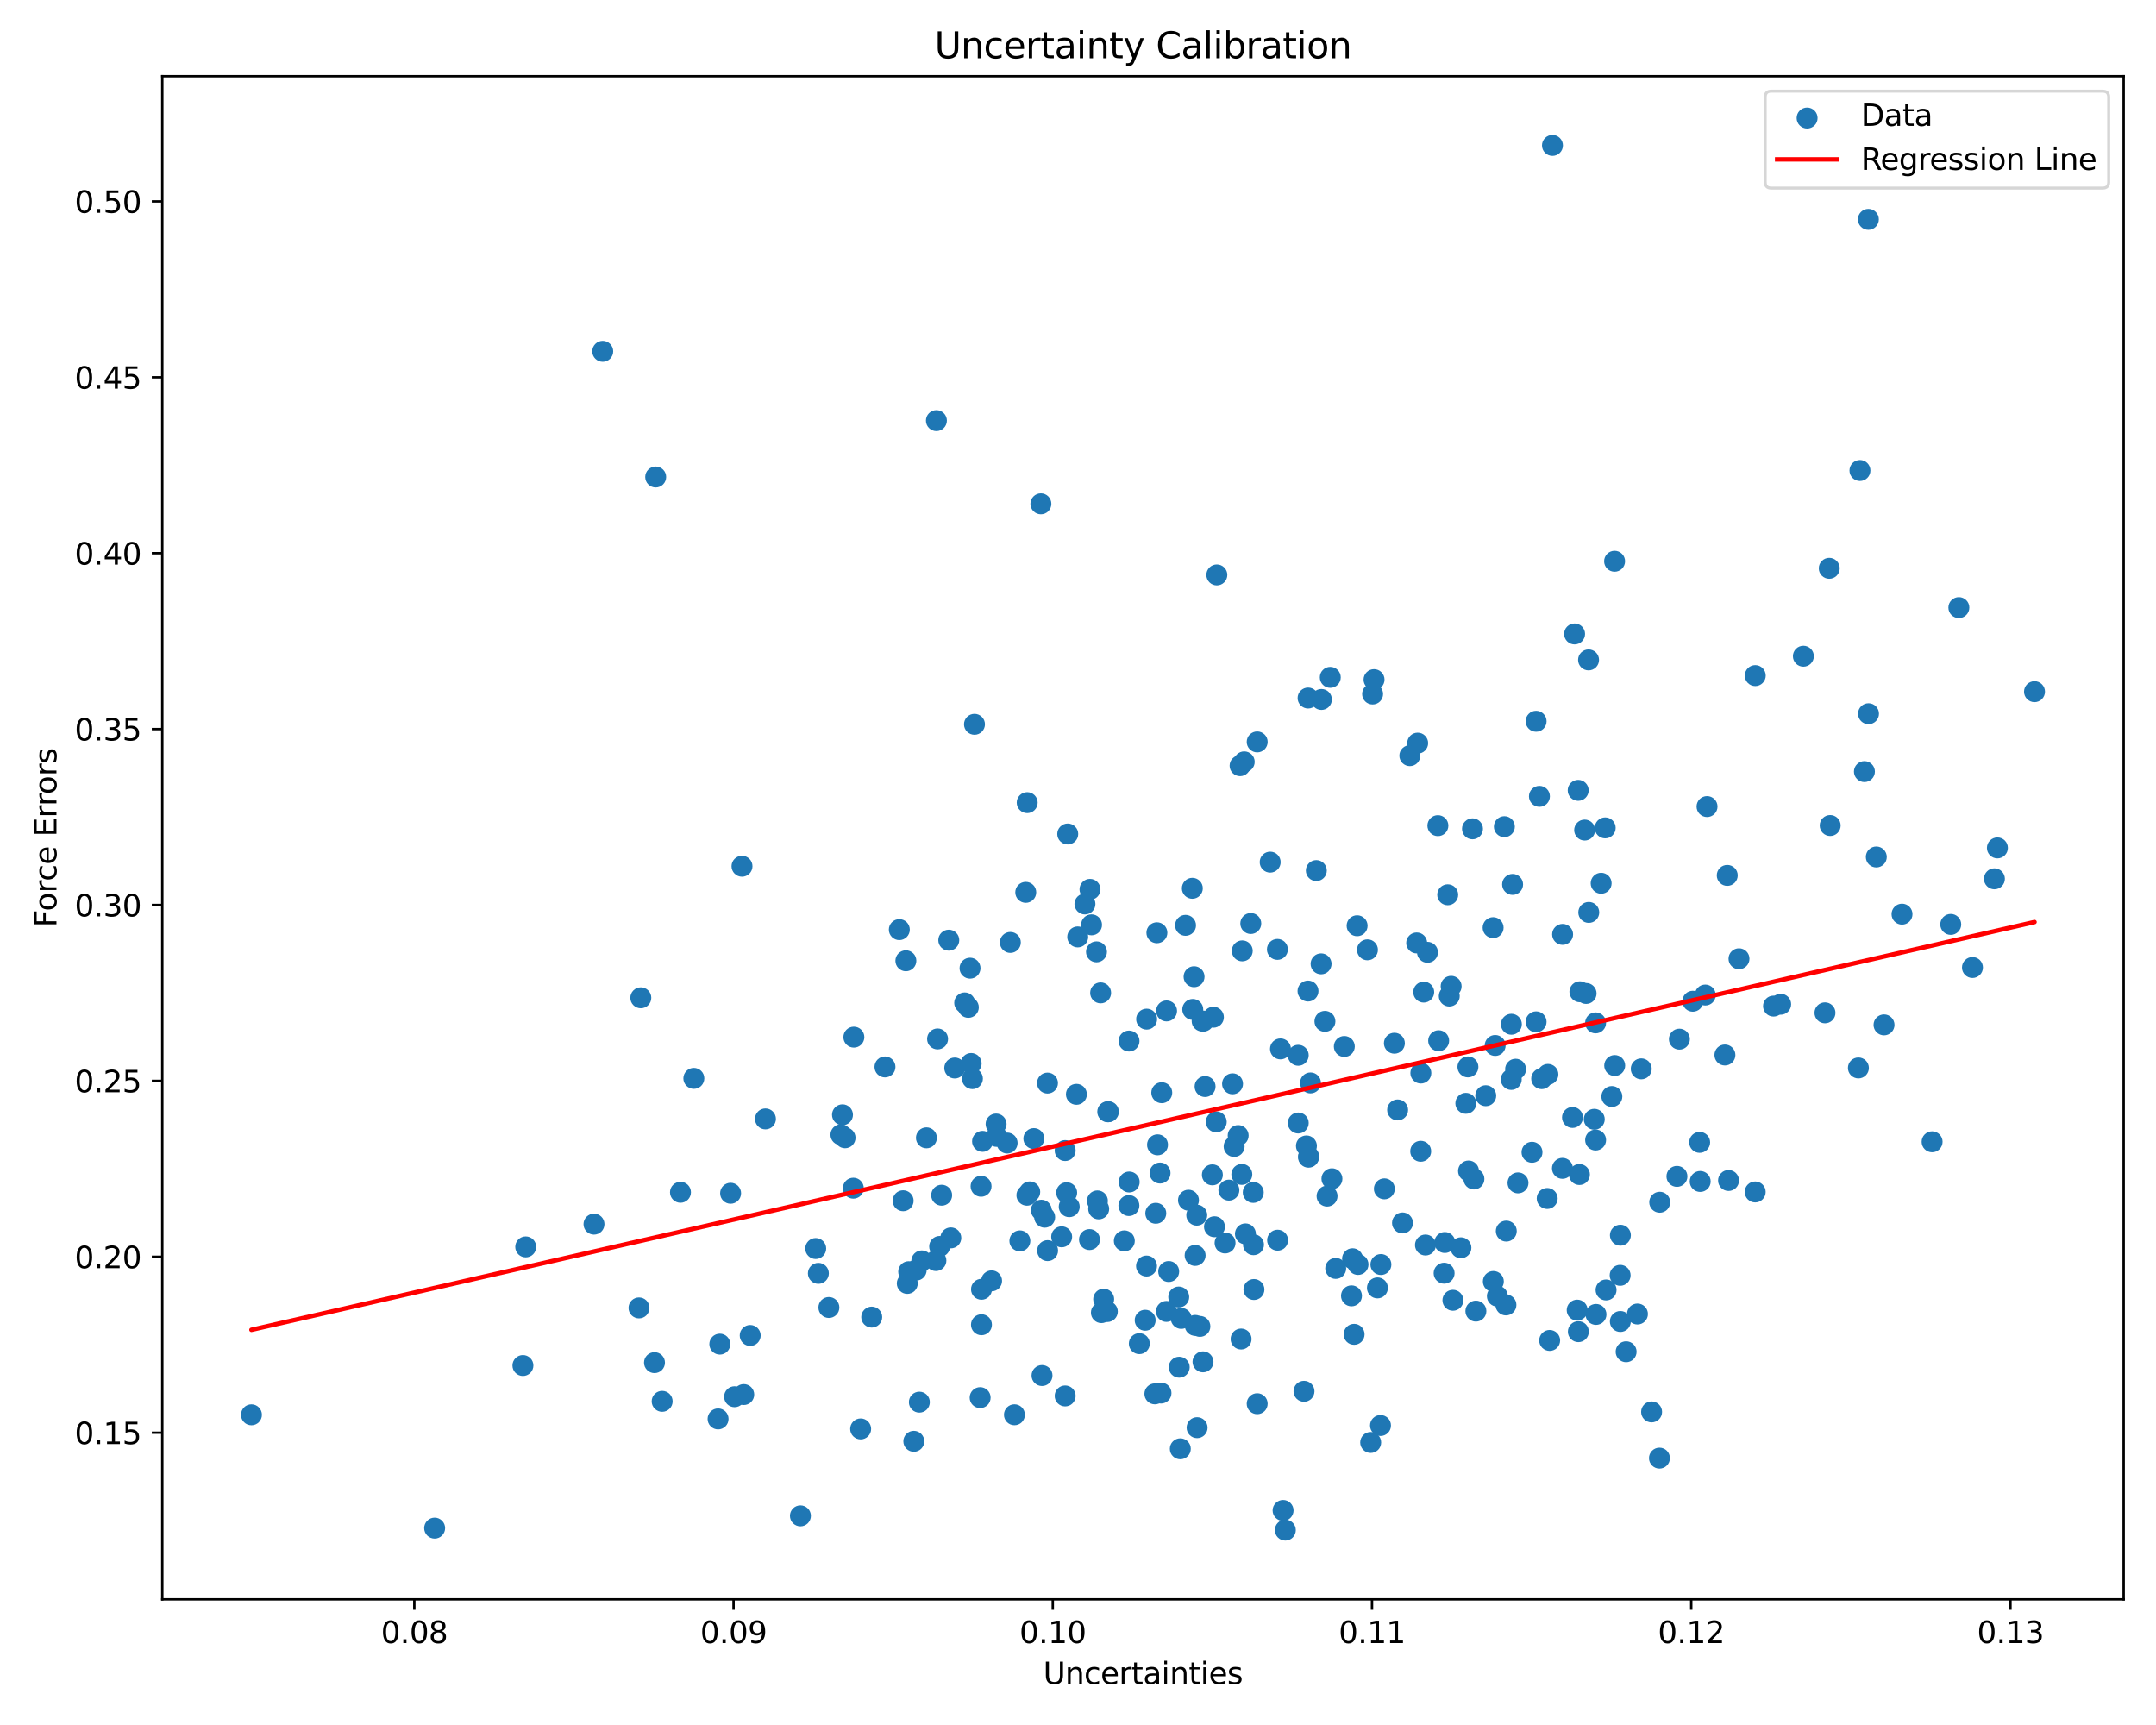 <?xml version="1.0" encoding="utf-8" standalone="no"?>
<!DOCTYPE svg PUBLIC "-//W3C//DTD SVG 1.1//EN"
  "http://www.w3.org/Graphics/SVG/1.1/DTD/svg11.dtd">
<svg xmlns:xlink="http://www.w3.org/1999/xlink" width="720pt" height="576pt" viewBox="0 0 720 576" xmlns="http://www.w3.org/2000/svg" version="1.1">
 <defs>
  <style type="text/css">*{stroke-linejoin: round; stroke-linecap: butt}</style>
 </defs>
 <g id="figure_1">
  <g id="patch_1">
   <path d="M 0 576 
L 720 576 
L 720 0 
L 0 0 
z
" style="fill: #ffffff"/>
  </g>
  <g id="axes_1">
   <g id="patch_2">
    <path d="M 54.2 534.04 
L 709.2 534.04 
L 709.2 25.44 
L 54.2 25.44 
z
" style="fill: #ffffff"/>
   </g>
   <g id="PathCollection_1">
    <defs>
     <path id="m2158697dc5" d="M 0 3 
C 0.796 3 1.559 2.684 2.121 2.121 
C 2.684 1.559 3 0.796 3 0 
C 3 -0.796 2.684 -1.559 2.121 -2.121 
C 1.559 -2.684 0.796 -3 0 -3 
C -0.796 -3 -1.559 -2.684 -2.121 -2.121 
C -2.684 -1.559 -3 -0.796 -3 0 
C -3 0.796 -2.684 1.559 -2.121 2.121 
C -1.559 2.684 -0.796 3 0 3 
z
" style="stroke: #1f77b4"/>
    </defs>
    <g clip-path="url(#p3ab90b98af)">
     <use xlink:href="#m2158697dc5" x="399.113" y="419.202" style="fill: #1f77b4; stroke: #1f77b4"/>
     <use xlink:href="#m2158697dc5" x="327.322" y="466.682" style="fill: #1f77b4; stroke: #1f77b4"/>
     <use xlink:href="#m2158697dc5" x="429.237" y="510.922" style="fill: #1f77b4; stroke: #1f77b4"/>
     <use xlink:href="#m2158697dc5" x="221.13" y="467.921" style="fill: #1f77b4; stroke: #1f77b4"/>
     <use xlink:href="#m2158697dc5" x="243.988" y="398.445" style="fill: #1f77b4; stroke: #1f77b4"/>
     <use xlink:href="#m2158697dc5" x="490.216" y="356.257" style="fill: #1f77b4; stroke: #1f77b4"/>
     <use xlink:href="#m2158697dc5" x="227.245" y="398.12" style="fill: #1f77b4; stroke: #1f77b4"/>
     <use xlink:href="#m2158697dc5" x="267.302" y="506.162" style="fill: #1f77b4; stroke: #1f77b4"/>
     <use xlink:href="#m2158697dc5" x="468.371" y="408.355" style="fill: #1f77b4; stroke: #1f77b4"/>
     <use xlink:href="#m2158697dc5" x="453.511" y="422.223" style="fill: #1f77b4; stroke: #1f77b4"/>
     <use xlink:href="#m2158697dc5" x="546.83" y="438.767" style="fill: #1f77b4; stroke: #1f77b4"/>
     <use xlink:href="#m2158697dc5" x="414.707" y="392.143" style="fill: #1f77b4; stroke: #1f77b4"/>
     <use xlink:href="#m2158697dc5" x="386.344" y="311.461" style="fill: #1f77b4; stroke: #1f77b4"/>
     <use xlink:href="#m2158697dc5" x="201.281" y="117.312" style="fill: #1f77b4; stroke: #1f77b4"/>
     <use xlink:href="#m2158697dc5" x="364.004" y="296.974" style="fill: #1f77b4; stroke: #1f77b4"/>
     <use xlink:href="#m2158697dc5" x="349.812" y="361.66" style="fill: #1f77b4; stroke: #1f77b4"/>
     <use xlink:href="#m2158697dc5" x="343.036" y="268.017" style="fill: #1f77b4; stroke: #1f77b4"/>
     <use xlink:href="#m2158697dc5" x="213.394" y="436.727" style="fill: #1f77b4; stroke: #1f77b4"/>
     <use xlink:href="#m2158697dc5" x="418.525" y="398.164" style="fill: #1f77b4; stroke: #1f77b4"/>
     <use xlink:href="#m2158697dc5" x="405.578" y="409.628" style="fill: #1f77b4; stroke: #1f77b4"/>
     <use xlink:href="#m2158697dc5" x="451.687" y="420.308" style="fill: #1f77b4; stroke: #1f77b4"/>
     <use xlink:href="#m2158697dc5" x="307.021" y="468.197" style="fill: #1f77b4; stroke: #1f77b4"/>
     <use xlink:href="#m2158697dc5" x="398.182" y="296.617" style="fill: #1f77b4; stroke: #1f77b4"/>
     <use xlink:href="#m2158697dc5" x="359.471" y="365.407" style="fill: #1f77b4; stroke: #1f77b4"/>
     <use xlink:href="#m2158697dc5" x="567.784" y="394.506" style="fill: #1f77b4; stroke: #1f77b4"/>
     <use xlink:href="#m2158697dc5" x="658.707" y="323.066" style="fill: #1f77b4; stroke: #1f77b4"/>
     <use xlink:href="#m2158697dc5" x="538.281" y="366.145" style="fill: #1f77b4; stroke: #1f77b4"/>
     <use xlink:href="#m2158697dc5" x="369.934" y="371.236" style="fill: #1f77b4; stroke: #1f77b4"/>
     <use xlink:href="#m2158697dc5" x="295.537" y="356.267" style="fill: #1f77b4; stroke: #1f77b4"/>
     <use xlink:href="#m2158697dc5" x="473.434" y="248.149" style="fill: #1f77b4; stroke: #1f77b4"/>
     <use xlink:href="#m2158697dc5" x="443.177" y="399.396" style="fill: #1f77b4; stroke: #1f77b4"/>
     <use xlink:href="#m2158697dc5" x="521.835" y="312.007" style="fill: #1f77b4; stroke: #1f77b4"/>
     <use xlink:href="#m2158697dc5" x="491.739" y="276.755" style="fill: #1f77b4; stroke: #1f77b4"/>
     <use xlink:href="#m2158697dc5" x="247.793" y="289.251" style="fill: #1f77b4; stroke: #1f77b4"/>
     <use xlink:href="#m2158697dc5" x="323.943" y="323.289" style="fill: #1f77b4; stroke: #1f77b4"/>
     <use xlink:href="#m2158697dc5" x="385.673" y="465.423" style="fill: #1f77b4; stroke: #1f77b4"/>
     <use xlink:href="#m2158697dc5" x="354.544" y="412.99" style="fill: #1f77b4; stroke: #1f77b4"/>
     <use xlink:href="#m2158697dc5" x="521.78" y="390.127" style="fill: #1f77b4; stroke: #1f77b4"/>
     <use xlink:href="#m2158697dc5" x="626.596" y="286.156" style="fill: #1f77b4; stroke: #1f77b4"/>
     <use xlink:href="#m2158697dc5" x="145.15" y="510.259" style="fill: #1f77b4; stroke: #1f77b4"/>
     <use xlink:href="#m2158697dc5" x="504.684" y="360.443" style="fill: #1f77b4; stroke: #1f77b4"/>
     <use xlink:href="#m2158697dc5" x="239.802" y="473.794" style="fill: #1f77b4; stroke: #1f77b4"/>
     <use xlink:href="#m2158697dc5" x="518.448" y="48.558" style="fill: #1f77b4; stroke: #1f77b4"/>
     <use xlink:href="#m2158697dc5" x="340.587" y="414.345" style="fill: #1f77b4; stroke: #1f77b4"/>
     <use xlink:href="#m2158697dc5" x="175.566" y="416.352" style="fill: #1f77b4; stroke: #1f77b4"/>
     <use xlink:href="#m2158697dc5" x="433.548" y="374.983" style="fill: #1f77b4; stroke: #1f77b4"/>
     <use xlink:href="#m2158697dc5" x="436.284" y="382.645" style="fill: #1f77b4; stroke: #1f77b4"/>
     <use xlink:href="#m2158697dc5" x="332.648" y="375.332" style="fill: #1f77b4; stroke: #1f77b4"/>
     <use xlink:href="#m2158697dc5" x="483.469" y="298.779" style="fill: #1f77b4; stroke: #1f77b4"/>
     <use xlink:href="#m2158697dc5" x="324.737" y="360.171" style="fill: #1f77b4; stroke: #1f77b4"/>
     <use xlink:href="#m2158697dc5" x="370.152" y="371.226" style="fill: #1f77b4; stroke: #1f77b4"/>
     <use xlink:href="#m2158697dc5" x="436.838" y="233.086" style="fill: #1f77b4; stroke: #1f77b4"/>
     <use xlink:href="#m2158697dc5" x="667.032" y="283.128" style="fill: #1f77b4; stroke: #1f77b4"/>
     <use xlink:href="#m2158697dc5" x="302.988" y="428.549" style="fill: #1f77b4; stroke: #1f77b4"/>
     <use xlink:href="#m2158697dc5" x="470.818" y="252.325" style="fill: #1f77b4; stroke: #1f77b4"/>
     <use xlink:href="#m2158697dc5" x="461.021" y="475.99" style="fill: #1f77b4; stroke: #1f77b4"/>
     <use xlink:href="#m2158697dc5" x="635.182" y="305.251" style="fill: #1f77b4; stroke: #1f77b4"/>
     <use xlink:href="#m2158697dc5" x="490.417" y="391.014" style="fill: #1f77b4; stroke: #1f77b4"/>
     <use xlink:href="#m2158697dc5" x="496.167" y="365.875" style="fill: #1f77b4; stroke: #1f77b4"/>
     <use xlink:href="#m2158697dc5" x="300.33" y="310.418" style="fill: #1f77b4; stroke: #1f77b4"/>
     <use xlink:href="#m2158697dc5" x="399.14" y="442.563" style="fill: #1f77b4; stroke: #1f77b4"/>
     <use xlink:href="#m2158697dc5" x="536.055" y="276.442" style="fill: #1f77b4; stroke: #1f77b4"/>
     <use xlink:href="#m2158697dc5" x="629.175" y="342.222" style="fill: #1f77b4; stroke: #1f77b4"/>
     <use xlink:href="#m2158697dc5" x="419.84" y="247.739" style="fill: #1f77b4; stroke: #1f77b4"/>
     <use xlink:href="#m2158697dc5" x="480.187" y="275.697" style="fill: #1f77b4; stroke: #1f77b4"/>
     <use xlink:href="#m2158697dc5" x="419.837" y="468.716" style="fill: #1f77b4; stroke: #1f77b4"/>
     <use xlink:href="#m2158697dc5" x="459.997" y="430.044" style="fill: #1f77b4; stroke: #1f77b4"/>
     <use xlink:href="#m2158697dc5" x="529.197" y="277.177" style="fill: #1f77b4; stroke: #1f77b4"/>
     <use xlink:href="#m2158697dc5" x="466.738" y="370.627" style="fill: #1f77b4; stroke: #1f77b4"/>
     <use xlink:href="#m2158697dc5" x="380.478" y="448.66" style="fill: #1f77b4; stroke: #1f77b4"/>
     <use xlink:href="#m2158697dc5" x="621.131" y="157.109" style="fill: #1f77b4; stroke: #1f77b4"/>
     <use xlink:href="#m2158697dc5" x="281.349" y="372.245" style="fill: #1f77b4; stroke: #1f77b4"/>
     <use xlink:href="#m2158697dc5" x="441.177" y="321.848" style="fill: #1f77b4; stroke: #1f77b4"/>
     <use xlink:href="#m2158697dc5" x="532.852" y="341.555" style="fill: #1f77b4; stroke: #1f77b4"/>
     <use xlink:href="#m2158697dc5" x="453.21" y="309.122" style="fill: #1f77b4; stroke: #1f77b4"/>
     <use xlink:href="#m2158697dc5" x="576.818" y="292.311" style="fill: #1f77b4; stroke: #1f77b4"/>
     <use xlink:href="#m2158697dc5" x="483.988" y="332.596" style="fill: #1f77b4; stroke: #1f77b4"/>
     <use xlink:href="#m2158697dc5" x="369.792" y="437.944" style="fill: #1f77b4; stroke: #1f77b4"/>
     <use xlink:href="#m2158697dc5" x="504.728" y="342.015" style="fill: #1f77b4; stroke: #1f77b4"/>
     <use xlink:href="#m2158697dc5" x="280.826" y="378.907" style="fill: #1f77b4; stroke: #1f77b4"/>
     <use xlink:href="#m2158697dc5" x="500.049" y="432.802" style="fill: #1f77b4; stroke: #1f77b4"/>
     <use xlink:href="#m2158697dc5" x="355.713" y="466.118" style="fill: #1f77b4; stroke: #1f77b4"/>
     <use xlink:href="#m2158697dc5" x="560.014" y="392.81" style="fill: #1f77b4; stroke: #1f77b4"/>
     <use xlink:href="#m2158697dc5" x="436.98" y="386.409" style="fill: #1f77b4; stroke: #1f77b4"/>
     <use xlink:href="#m2158697dc5" x="327.629" y="396.114" style="fill: #1f77b4; stroke: #1f77b4"/>
     <use xlink:href="#m2158697dc5" x="475.453" y="331.281" style="fill: #1f77b4; stroke: #1f77b4"/>
     <use xlink:href="#m2158697dc5" x="387.971" y="364.871" style="fill: #1f77b4; stroke: #1f77b4"/>
     <use xlink:href="#m2158697dc5" x="532.412" y="373.746" style="fill: #1f77b4; stroke: #1f77b4"/>
     <use xlink:href="#m2158697dc5" x="313.104" y="346.917" style="fill: #1f77b4; stroke: #1f77b4"/>
     <use xlink:href="#m2158697dc5" x="489.522" y="368.419" style="fill: #1f77b4; stroke: #1f77b4"/>
     <use xlink:href="#m2158697dc5" x="405.218" y="339.665" style="fill: #1f77b4; stroke: #1f77b4"/>
     <use xlink:href="#m2158697dc5" x="502.906" y="435.73" style="fill: #1f77b4; stroke: #1f77b4"/>
     <use xlink:href="#m2158697dc5" x="506.136" y="357.024" style="fill: #1f77b4; stroke: #1f77b4"/>
     <use xlink:href="#m2158697dc5" x="526.703" y="437.464" style="fill: #1f77b4; stroke: #1f77b4"/>
     <use xlink:href="#m2158697dc5" x="356.216" y="398.262" style="fill: #1f77b4; stroke: #1f77b4"/>
     <use xlink:href="#m2158697dc5" x="424.18" y="287.884" style="fill: #1f77b4; stroke: #1f77b4"/>
     <use xlink:href="#m2158697dc5" x="554.179" y="486.888" style="fill: #1f77b4; stroke: #1f77b4"/>
     <use xlink:href="#m2158697dc5" x="645.229" y="381.261" style="fill: #1f77b4; stroke: #1f77b4"/>
     <use xlink:href="#m2158697dc5" x="291.112" y="439.795" style="fill: #1f77b4; stroke: #1f77b4"/>
     <use xlink:href="#m2158697dc5" x="400.704" y="442.896" style="fill: #1f77b4; stroke: #1f77b4"/>
     <use xlink:href="#m2158697dc5" x="342.554" y="297.968" style="fill: #1f77b4; stroke: #1f77b4"/>
     <use xlink:href="#m2158697dc5" x="623.991" y="238.325" style="fill: #1f77b4; stroke: #1f77b4"/>
     <use xlink:href="#m2158697dc5" x="362.317" y="301.856" style="fill: #1f77b4; stroke: #1f77b4"/>
     <use xlink:href="#m2158697dc5" x="532.983" y="438.901" style="fill: #1f77b4; stroke: #1f77b4"/>
     <use xlink:href="#m2158697dc5" x="245.31" y="466.38" style="fill: #1f77b4; stroke: #1f77b4"/>
     <use xlink:href="#m2158697dc5" x="511.616" y="384.762" style="fill: #1f77b4; stroke: #1f77b4"/>
     <use xlink:href="#m2158697dc5" x="367.813" y="438.303" style="fill: #1f77b4; stroke: #1f77b4"/>
     <use xlink:href="#m2158697dc5" x="446.063" y="423.541" style="fill: #1f77b4; stroke: #1f77b4"/>
     <use xlink:href="#m2158697dc5" x="409.111" y="415.043" style="fill: #1f77b4; stroke: #1f77b4"/>
     <use xlink:href="#m2158697dc5" x="620.615" y="356.604" style="fill: #1f77b4; stroke: #1f77b4"/>
     <use xlink:href="#m2158697dc5" x="404.871" y="392.296" style="fill: #1f77b4; stroke: #1f77b4"/>
     <use xlink:href="#m2158697dc5" x="534.706" y="294.935" style="fill: #1f77b4; stroke: #1f77b4"/>
     <use xlink:href="#m2158697dc5" x="428.49" y="504.357" style="fill: #1f77b4; stroke: #1f77b4"/>
     <use xlink:href="#m2158697dc5" x="255.621" y="373.62" style="fill: #1f77b4; stroke: #1f77b4"/>
     <use xlink:href="#m2158697dc5" x="314.467" y="399.095" style="fill: #1f77b4; stroke: #1f77b4"/>
     <use xlink:href="#m2158697dc5" x="465.657" y="348.349" style="fill: #1f77b4; stroke: #1f77b4"/>
     <use xlink:href="#m2158697dc5" x="386.555" y="382.268" style="fill: #1f77b4; stroke: #1f77b4"/>
     <use xlink:href="#m2158697dc5" x="248.374" y="465.658" style="fill: #1f77b4; stroke: #1f77b4"/>
     <use xlink:href="#m2158697dc5" x="484.611" y="329.347" style="fill: #1f77b4; stroke: #1f77b4"/>
     <use xlink:href="#m2158697dc5" x="586.175" y="225.592" style="fill: #1f77b4; stroke: #1f77b4"/>
     <use xlink:href="#m2158697dc5" x="414.461" y="447.118" style="fill: #1f77b4; stroke: #1f77b4"/>
     <use xlink:href="#m2158697dc5" x="418.61" y="415.621" style="fill: #1f77b4; stroke: #1f77b4"/>
     <use xlink:href="#m2158697dc5" x="324.317" y="355.117" style="fill: #1f77b4; stroke: #1f77b4"/>
     <use xlink:href="#m2158697dc5" x="502.384" y="276.039" style="fill: #1f77b4; stroke: #1f77b4"/>
     <use xlink:href="#m2158697dc5" x="516.925" y="358.757" style="fill: #1f77b4; stroke: #1f77b4"/>
     <use xlink:href="#m2158697dc5" x="539.197" y="187.414" style="fill: #1f77b4; stroke: #1f77b4"/>
     <use xlink:href="#m2158697dc5" x="570.069" y="269.328" style="fill: #1f77b4; stroke: #1f77b4"/>
     <use xlink:href="#m2158697dc5" x="462.308" y="396.968" style="fill: #1f77b4; stroke: #1f77b4"/>
     <use xlink:href="#m2158697dc5" x="610.884" y="189.768" style="fill: #1f77b4; stroke: #1f77b4"/>
     <use xlink:href="#m2158697dc5" x="325.428" y="241.859" style="fill: #1f77b4; stroke: #1f77b4"/>
     <use xlink:href="#m2158697dc5" x="389.575" y="337.567" style="fill: #1f77b4; stroke: #1f77b4"/>
     <use xlink:href="#m2158697dc5" x="328.125" y="381.115" style="fill: #1f77b4; stroke: #1f77b4"/>
     <use xlink:href="#m2158697dc5" x="512.984" y="240.849" style="fill: #1f77b4; stroke: #1f77b4"/>
     <use xlink:href="#m2158697dc5" x="517.51" y="447.584" style="fill: #1f77b4; stroke: #1f77b4"/>
     <use xlink:href="#m2158697dc5" x="411.611" y="361.903" style="fill: #1f77b4; stroke: #1f77b4"/>
     <use xlink:href="#m2158697dc5" x="560.834" y="346.988" style="fill: #1f77b4; stroke: #1f77b4"/>
     <use xlink:href="#m2158697dc5" x="474.497" y="358.305" style="fill: #1f77b4; stroke: #1f77b4"/>
     <use xlink:href="#m2158697dc5" x="401.456" y="340.94" style="fill: #1f77b4; stroke: #1f77b4"/>
     <use xlink:href="#m2158697dc5" x="448.937" y="349.432" style="fill: #1f77b4; stroke: #1f77b4"/>
     <use xlink:href="#m2158697dc5" x="451.333" y="432.7" style="fill: #1f77b4; stroke: #1f77b4"/>
     <use xlink:href="#m2158697dc5" x="412.14" y="382.819" style="fill: #1f77b4; stroke: #1f77b4"/>
     <use xlink:href="#m2158697dc5" x="367.562" y="331.535" style="fill: #1f77b4; stroke: #1f77b4"/>
     <use xlink:href="#m2158697dc5" x="482.263" y="425.137" style="fill: #1f77b4; stroke: #1f77b4"/>
     <use xlink:href="#m2158697dc5" x="569.476" y="332.259" style="fill: #1f77b4; stroke: #1f77b4"/>
     <use xlink:href="#m2158697dc5" x="456.666" y="317.163" style="fill: #1f77b4; stroke: #1f77b4"/>
     <use xlink:href="#m2158697dc5" x="530.574" y="304.671" style="fill: #1f77b4; stroke: #1f77b4"/>
     <use xlink:href="#m2158697dc5" x="592.276" y="335.954" style="fill: #1f77b4; stroke: #1f77b4"/>
     <use xlink:href="#m2158697dc5" x="401.744" y="454.735" style="fill: #1f77b4; stroke: #1f77b4"/>
     <use xlink:href="#m2158697dc5" x="366.908" y="403.663" style="fill: #1f77b4; stroke: #1f77b4"/>
     <use xlink:href="#m2158697dc5" x="413.486" y="379.18" style="fill: #1f77b4; stroke: #1f77b4"/>
     <use xlink:href="#m2158697dc5" x="355.712" y="384.188" style="fill: #1f77b4; stroke: #1f77b4"/>
     <use xlink:href="#m2158697dc5" x="576.038" y="352.28" style="fill: #1f77b4; stroke: #1f77b4"/>
     <use xlink:href="#m2158697dc5" x="305.963" y="424.104" style="fill: #1f77b4; stroke: #1f77b4"/>
     <use xlink:href="#m2158697dc5" x="651.455" y="308.672" style="fill: #1f77b4; stroke: #1f77b4"/>
     <use xlink:href="#m2158697dc5" x="240.383" y="448.822" style="fill: #1f77b4; stroke: #1f77b4"/>
     <use xlink:href="#m2158697dc5" x="444.803" y="393.603" style="fill: #1f77b4; stroke: #1f77b4"/>
     <use xlink:href="#m2158697dc5" x="439.589" y="290.7" style="fill: #1f77b4; stroke: #1f77b4"/>
     <use xlink:href="#m2158697dc5" x="498.706" y="427.901" style="fill: #1f77b4; stroke: #1f77b4"/>
     <use xlink:href="#m2158697dc5" x="218.968" y="159.272" style="fill: #1f77b4; stroke: #1f77b4"/>
     <use xlink:href="#m2158697dc5" x="332.822" y="379.453" style="fill: #1f77b4; stroke: #1f77b4"/>
     <use xlink:href="#m2158697dc5" x="414.127" y="255.682" style="fill: #1f77b4; stroke: #1f77b4"/>
     <use xlink:href="#m2158697dc5" x="301.6" y="400.947" style="fill: #1f77b4; stroke: #1f77b4"/>
     <use xlink:href="#m2158697dc5" x="382.433" y="440.843" style="fill: #1f77b4; stroke: #1f77b4"/>
     <use xlink:href="#m2158697dc5" x="347.755" y="404.103" style="fill: #1f77b4; stroke: #1f77b4"/>
     <use xlink:href="#m2158697dc5" x="366.484" y="401" style="fill: #1f77b4; stroke: #1f77b4"/>
     <use xlink:href="#m2158697dc5" x="485.206" y="434.177" style="fill: #1f77b4; stroke: #1f77b4"/>
     <use xlink:href="#m2158697dc5" x="402.437" y="362.811" style="fill: #1f77b4; stroke: #1f77b4"/>
     <use xlink:href="#m2158697dc5" x="393.64" y="433.087" style="fill: #1f77b4; stroke: #1f77b4"/>
     <use xlink:href="#m2158697dc5" x="554.269" y="401.444" style="fill: #1f77b4; stroke: #1f77b4"/>
     <use xlink:href="#m2158697dc5" x="273.294" y="425.191" style="fill: #1f77b4; stroke: #1f77b4"/>
     <use xlink:href="#m2158697dc5" x="399.66" y="405.758" style="fill: #1f77b4; stroke: #1f77b4"/>
     <use xlink:href="#m2158697dc5" x="327.774" y="430.505" style="fill: #1f77b4; stroke: #1f77b4"/>
     <use xlink:href="#m2158697dc5" x="342.938" y="399.1" style="fill: #1f77b4; stroke: #1f77b4"/>
     <use xlink:href="#m2158697dc5" x="679.427" y="230.961" style="fill: #1f77b4; stroke: #1f77b4"/>
     <use xlink:href="#m2158697dc5" x="529.677" y="331.729" style="fill: #1f77b4; stroke: #1f77b4"/>
     <use xlink:href="#m2158697dc5" x="250.532" y="445.929" style="fill: #1f77b4; stroke: #1f77b4"/>
     <use xlink:href="#m2158697dc5" x="506.94" y="394.986" style="fill: #1f77b4; stroke: #1f77b4"/>
     <use xlink:href="#m2158697dc5" x="492.875" y="437.794" style="fill: #1f77b4; stroke: #1f77b4"/>
     <use xlink:href="#m2158697dc5" x="530.504" y="220.353" style="fill: #1f77b4; stroke: #1f77b4"/>
     <use xlink:href="#m2158697dc5" x="214" y="333.183" style="fill: #1f77b4; stroke: #1f77b4"/>
     <use xlink:href="#m2158697dc5" x="366.173" y="317.835" style="fill: #1f77b4; stroke: #1f77b4"/>
     <use xlink:href="#m2158697dc5" x="312.715" y="140.451" style="fill: #1f77b4; stroke: #1f77b4"/>
     <use xlink:href="#m2158697dc5" x="390.289" y="424.576" style="fill: #1f77b4; stroke: #1f77b4"/>
     <use xlink:href="#m2158697dc5" x="565.32" y="334.33" style="fill: #1f77b4; stroke: #1f77b4"/>
     <use xlink:href="#m2158697dc5" x="436.813" y="330.926" style="fill: #1f77b4; stroke: #1f77b4"/>
     <use xlink:href="#m2158697dc5" x="414.851" y="317.512" style="fill: #1f77b4; stroke: #1f77b4"/>
     <use xlink:href="#m2158697dc5" x="458.864" y="226.938" style="fill: #1f77b4; stroke: #1f77b4"/>
     <use xlink:href="#m2158697dc5" x="527.446" y="392.187" style="fill: #1f77b4; stroke: #1f77b4"/>
     <use xlink:href="#m2158697dc5" x="309.382" y="379.941" style="fill: #1f77b4; stroke: #1f77b4"/>
     <use xlink:href="#m2158697dc5" x="389.53" y="437.903" style="fill: #1f77b4; stroke: #1f77b4"/>
     <use xlink:href="#m2158697dc5" x="461.155" y="422.241" style="fill: #1f77b4; stroke: #1f77b4"/>
     <use xlink:href="#m2158697dc5" x="525.137" y="373.135" style="fill: #1f77b4; stroke: #1f77b4"/>
     <use xlink:href="#m2158697dc5" x="305.173" y="481.268" style="fill: #1f77b4; stroke: #1f77b4"/>
     <use xlink:href="#m2158697dc5" x="527.095" y="444.655" style="fill: #1f77b4; stroke: #1f77b4"/>
     <use xlink:href="#m2158697dc5" x="473.105" y="314.866" style="fill: #1f77b4; stroke: #1f77b4"/>
     <use xlink:href="#m2158697dc5" x="498.629" y="309.757" style="fill: #1f77b4; stroke: #1f77b4"/>
     <use xlink:href="#m2158697dc5" x="313.792" y="416.206" style="fill: #1f77b4; stroke: #1f77b4"/>
     <use xlink:href="#m2158697dc5" x="622.625" y="257.649" style="fill: #1f77b4; stroke: #1f77b4"/>
     <use xlink:href="#m2158697dc5" x="406.165" y="374.607" style="fill: #1f77b4; stroke: #1f77b4"/>
     <use xlink:href="#m2158697dc5" x="406.364" y="191.977" style="fill: #1f77b4; stroke: #1f77b4"/>
     <use xlink:href="#m2158697dc5" x="666.036" y="293.446" style="fill: #1f77b4; stroke: #1f77b4"/>
     <use xlink:href="#m2158697dc5" x="343.885" y="397.99" style="fill: #1f77b4; stroke: #1f77b4"/>
     <use xlink:href="#m2158697dc5" x="417.703" y="308.375" style="fill: #1f77b4; stroke: #1f77b4"/>
     <use xlink:href="#m2158697dc5" x="336.334" y="381.676" style="fill: #1f77b4; stroke: #1f77b4"/>
     <use xlink:href="#m2158697dc5" x="577.253" y="394.184" style="fill: #1f77b4; stroke: #1f77b4"/>
     <use xlink:href="#m2158697dc5" x="375.468" y="414.342" style="fill: #1f77b4; stroke: #1f77b4"/>
     <use xlink:href="#m2158697dc5" x="401.893" y="340.98" style="fill: #1f77b4; stroke: #1f77b4"/>
     <use xlink:href="#m2158697dc5" x="543.047" y="451.362" style="fill: #1f77b4; stroke: #1f77b4"/>
     <use xlink:href="#m2158697dc5" x="382.88" y="422.74" style="fill: #1f77b4; stroke: #1f77b4"/>
     <use xlink:href="#m2158697dc5" x="476.71" y="317.992" style="fill: #1f77b4; stroke: #1f77b4"/>
     <use xlink:href="#m2158697dc5" x="377.093" y="394.687" style="fill: #1f77b4; stroke: #1f77b4"/>
     <use xlink:href="#m2158697dc5" x="609.453" y="338.2" style="fill: #1f77b4; stroke: #1f77b4"/>
     <use xlink:href="#m2158697dc5" x="458.385" y="231.742" style="fill: #1f77b4; stroke: #1f77b4"/>
     <use xlink:href="#m2158697dc5" x="393.798" y="456.524" style="fill: #1f77b4; stroke: #1f77b4"/>
     <use xlink:href="#m2158697dc5" x="452.202" y="445.548" style="fill: #1f77b4; stroke: #1f77b4"/>
     <use xlink:href="#m2158697dc5" x="442.464" y="341.044" style="fill: #1f77b4; stroke: #1f77b4"/>
     <use xlink:href="#m2158697dc5" x="376.996" y="402.555" style="fill: #1f77b4; stroke: #1f77b4"/>
     <use xlink:href="#m2158697dc5" x="602.245" y="219.12" style="fill: #1f77b4; stroke: #1f77b4"/>
     <use xlink:href="#m2158697dc5" x="396.896" y="400.766" style="fill: #1f77b4; stroke: #1f77b4"/>
     <use xlink:href="#m2158697dc5" x="347.983" y="459.306" style="fill: #1f77b4; stroke: #1f77b4"/>
     <use xlink:href="#m2158697dc5" x="548.096" y="356.906" style="fill: #1f77b4; stroke: #1f77b4"/>
     <use xlink:href="#m2158697dc5" x="487.872" y="416.651" style="fill: #1f77b4; stroke: #1f77b4"/>
     <use xlink:href="#m2158697dc5" x="316.846" y="313.939" style="fill: #1f77b4; stroke: #1f77b4"/>
     <use xlink:href="#m2158697dc5" x="302.52" y="320.82" style="fill: #1f77b4; stroke: #1f77b4"/>
     <use xlink:href="#m2158697dc5" x="363.834" y="413.908" style="fill: #1f77b4; stroke: #1f77b4"/>
     <use xlink:href="#m2158697dc5" x="541.116" y="441.26" style="fill: #1f77b4; stroke: #1f77b4"/>
     <use xlink:href="#m2158697dc5" x="385.974" y="405.129" style="fill: #1f77b4; stroke: #1f77b4"/>
     <use xlink:href="#m2158697dc5" x="395.911" y="308.987" style="fill: #1f77b4; stroke: #1f77b4"/>
     <use xlink:href="#m2158697dc5" x="437.038" y="386.155" style="fill: #1f77b4; stroke: #1f77b4"/>
     <use xlink:href="#m2158697dc5" x="551.554" y="471.451" style="fill: #1f77b4; stroke: #1f77b4"/>
     <use xlink:href="#m2158697dc5" x="394.166" y="483.773" style="fill: #1f77b4; stroke: #1f77b4"/>
     <use xlink:href="#m2158697dc5" x="327.76" y="442.347" style="fill: #1f77b4; stroke: #1f77b4"/>
     <use xlink:href="#m2158697dc5" x="532.858" y="380.668" style="fill: #1f77b4; stroke: #1f77b4"/>
     <use xlink:href="#m2158697dc5" x="410.385" y="397.4" style="fill: #1f77b4; stroke: #1f77b4"/>
     <use xlink:href="#m2158697dc5" x="435.473" y="464.569" style="fill: #1f77b4; stroke: #1f77b4"/>
     <use xlink:href="#m2158697dc5" x="284.966" y="396.752" style="fill: #1f77b4; stroke: #1f77b4"/>
     <use xlink:href="#m2158697dc5" x="307.836" y="421.03" style="fill: #1f77b4; stroke: #1f77b4"/>
     <use xlink:href="#m2158697dc5" x="338.773" y="472.406" style="fill: #1f77b4; stroke: #1f77b4"/>
     <use xlink:href="#m2158697dc5" x="437.641" y="361.61" style="fill: #1f77b4; stroke: #1f77b4"/>
     <use xlink:href="#m2158697dc5" x="567.603" y="381.453" style="fill: #1f77b4; stroke: #1f77b4"/>
     <use xlink:href="#m2158697dc5" x="218.569" y="455.002" style="fill: #1f77b4; stroke: #1f77b4"/>
     <use xlink:href="#m2158697dc5" x="282.208" y="379.921" style="fill: #1f77b4; stroke: #1f77b4"/>
     <use xlink:href="#m2158697dc5" x="503.027" y="411.08" style="fill: #1f77b4; stroke: #1f77b4"/>
     <use xlink:href="#m2158697dc5" x="398.759" y="326.143" style="fill: #1f77b4; stroke: #1f77b4"/>
     <use xlink:href="#m2158697dc5" x="394.475" y="440.23" style="fill: #1f77b4; stroke: #1f77b4"/>
     <use xlink:href="#m2158697dc5" x="474.448" y="384.428" style="fill: #1f77b4; stroke: #1f77b4"/>
     <use xlink:href="#m2158697dc5" x="357.072" y="402.932" style="fill: #1f77b4; stroke: #1f77b4"/>
     <use xlink:href="#m2158697dc5" x="654.166" y="202.888" style="fill: #1f77b4; stroke: #1f77b4"/>
     <use xlink:href="#m2158697dc5" x="594.657" y="335.334" style="fill: #1f77b4; stroke: #1f77b4"/>
     <use xlink:href="#m2158697dc5" x="317.529" y="413.346" style="fill: #1f77b4; stroke: #1f77b4"/>
     <use xlink:href="#m2158697dc5" x="331.142" y="427.695" style="fill: #1f77b4; stroke: #1f77b4"/>
     <use xlink:href="#m2158697dc5" x="174.63" y="455.961" style="fill: #1f77b4; stroke: #1f77b4"/>
     <use xlink:href="#m2158697dc5" x="426.659" y="414.117" style="fill: #1f77b4; stroke: #1f77b4"/>
     <use xlink:href="#m2158697dc5" x="482.49" y="414.888" style="fill: #1f77b4; stroke: #1f77b4"/>
     <use xlink:href="#m2158697dc5" x="387.395" y="391.69" style="fill: #1f77b4; stroke: #1f77b4"/>
     <use xlink:href="#m2158697dc5" x="457.742" y="481.651" style="fill: #1f77b4; stroke: #1f77b4"/>
     <use xlink:href="#m2158697dc5" x="348.871" y="406.444" style="fill: #1f77b4; stroke: #1f77b4"/>
     <use xlink:href="#m2158697dc5" x="276.805" y="436.586" style="fill: #1f77b4; stroke: #1f77b4"/>
     <use xlink:href="#m2158697dc5" x="322.162" y="334.887" style="fill: #1f77b4; stroke: #1f77b4"/>
     <use xlink:href="#m2158697dc5" x="426.591" y="317.02" style="fill: #1f77b4; stroke: #1f77b4"/>
     <use xlink:href="#m2158697dc5" x="272.407" y="416.897" style="fill: #1f77b4; stroke: #1f77b4"/>
     <use xlink:href="#m2158697dc5" x="525.834" y="211.681" style="fill: #1f77b4; stroke: #1f77b4"/>
     <use xlink:href="#m2158697dc5" x="368.575" y="433.801" style="fill: #1f77b4; stroke: #1f77b4"/>
     <use xlink:href="#m2158697dc5" x="480.442" y="347.514" style="fill: #1f77b4; stroke: #1f77b4"/>
     <use xlink:href="#m2158697dc5" x="83.973" y="472.418" style="fill: #1f77b4; stroke: #1f77b4"/>
     <use xlink:href="#m2158697dc5" x="377.033" y="347.623" style="fill: #1f77b4; stroke: #1f77b4"/>
     <use xlink:href="#m2158697dc5" x="516.69" y="400.184" style="fill: #1f77b4; stroke: #1f77b4"/>
     <use xlink:href="#m2158697dc5" x="398.323" y="337.067" style="fill: #1f77b4; stroke: #1f77b4"/>
     <use xlink:href="#m2158697dc5" x="231.709" y="360.086" style="fill: #1f77b4; stroke: #1f77b4"/>
     <use xlink:href="#m2158697dc5" x="387.715" y="465.156" style="fill: #1f77b4; stroke: #1f77b4"/>
     <use xlink:href="#m2158697dc5" x="418.752" y="430.584" style="fill: #1f77b4; stroke: #1f77b4"/>
     <use xlink:href="#m2158697dc5" x="476.033" y="415.727" style="fill: #1f77b4; stroke: #1f77b4"/>
     <use xlink:href="#m2158697dc5" x="356.572" y="278.486" style="fill: #1f77b4; stroke: #1f77b4"/>
     <use xlink:href="#m2158697dc5" x="399.772" y="476.713" style="fill: #1f77b4; stroke: #1f77b4"/>
     <use xlink:href="#m2158697dc5" x="347.607" y="168.236" style="fill: #1f77b4; stroke: #1f77b4"/>
     <use xlink:href="#m2158697dc5" x="318.84" y="356.624" style="fill: #1f77b4; stroke: #1f77b4"/>
     <use xlink:href="#m2158697dc5" x="539.232" y="355.793" style="fill: #1f77b4; stroke: #1f77b4"/>
     <use xlink:href="#m2158697dc5" x="349.846" y="417.599" style="fill: #1f77b4; stroke: #1f77b4"/>
     <use xlink:href="#m2158697dc5" x="527.609" y="331.168" style="fill: #1f77b4; stroke: #1f77b4"/>
     <use xlink:href="#m2158697dc5" x="345.257" y="380.191" style="fill: #1f77b4; stroke: #1f77b4"/>
     <use xlink:href="#m2158697dc5" x="623.946" y="73.245" style="fill: #1f77b4; stroke: #1f77b4"/>
     <use xlink:href="#m2158697dc5" x="514.095" y="265.912" style="fill: #1f77b4; stroke: #1f77b4"/>
     <use xlink:href="#m2158697dc5" x="337.408" y="314.694" style="fill: #1f77b4; stroke: #1f77b4"/>
     <use xlink:href="#m2158697dc5" x="427.615" y="350.247" style="fill: #1f77b4; stroke: #1f77b4"/>
     <use xlink:href="#m2158697dc5" x="382.918" y="340.308" style="fill: #1f77b4; stroke: #1f77b4"/>
     <use xlink:href="#m2158697dc5" x="514.849" y="360.18" style="fill: #1f77b4; stroke: #1f77b4"/>
     <use xlink:href="#m2158697dc5" x="611.192" y="275.654" style="fill: #1f77b4; stroke: #1f77b4"/>
     <use xlink:href="#m2158697dc5" x="512.977" y="341.206" style="fill: #1f77b4; stroke: #1f77b4"/>
     <use xlink:href="#m2158697dc5" x="359.907" y="312.854" style="fill: #1f77b4; stroke: #1f77b4"/>
     <use xlink:href="#m2158697dc5" x="364.524" y="308.82" style="fill: #1f77b4; stroke: #1f77b4"/>
     <use xlink:href="#m2158697dc5" x="580.741" y="320.143" style="fill: #1f77b4; stroke: #1f77b4"/>
     <use xlink:href="#m2158697dc5" x="198.364" y="408.759" style="fill: #1f77b4; stroke: #1f77b4"/>
     <use xlink:href="#m2158697dc5" x="433.547" y="352.372" style="fill: #1f77b4; stroke: #1f77b4"/>
     <use xlink:href="#m2158697dc5" x="444.249" y="226.182" style="fill: #1f77b4; stroke: #1f77b4"/>
     <use xlink:href="#m2158697dc5" x="303.456" y="424.634" style="fill: #1f77b4; stroke: #1f77b4"/>
     <use xlink:href="#m2158697dc5" x="287.416" y="477.132" style="fill: #1f77b4; stroke: #1f77b4"/>
     <use xlink:href="#m2158697dc5" x="527.037" y="263.916" style="fill: #1f77b4; stroke: #1f77b4"/>
     <use xlink:href="#m2158697dc5" x="541.05" y="425.847" style="fill: #1f77b4; stroke: #1f77b4"/>
     <use xlink:href="#m2158697dc5" x="441.29" y="233.562" style="fill: #1f77b4; stroke: #1f77b4"/>
     <use xlink:href="#m2158697dc5" x="505.134" y="295.321" style="fill: #1f77b4; stroke: #1f77b4"/>
     <use xlink:href="#m2158697dc5" x="541.134" y="412.447" style="fill: #1f77b4; stroke: #1f77b4"/>
     <use xlink:href="#m2158697dc5" x="492.214" y="393.68" style="fill: #1f77b4; stroke: #1f77b4"/>
     <use xlink:href="#m2158697dc5" x="312.545" y="420.917" style="fill: #1f77b4; stroke: #1f77b4"/>
     <use xlink:href="#m2158697dc5" x="323.38" y="336.368" style="fill: #1f77b4; stroke: #1f77b4"/>
     <use xlink:href="#m2158697dc5" x="536.35" y="430.733" style="fill: #1f77b4; stroke: #1f77b4"/>
     <use xlink:href="#m2158697dc5" x="415.913" y="412.006" style="fill: #1f77b4; stroke: #1f77b4"/>
     <use xlink:href="#m2158697dc5" x="499.314" y="349.099" style="fill: #1f77b4; stroke: #1f77b4"/>
     <use xlink:href="#m2158697dc5" x="415.51" y="254.401" style="fill: #1f77b4; stroke: #1f77b4"/>
     <use xlink:href="#m2158697dc5" x="285.148" y="346.316" style="fill: #1f77b4; stroke: #1f77b4"/>
     <use xlink:href="#m2158697dc5" x="586.149" y="398.004" style="fill: #1f77b4; stroke: #1f77b4"/>
    </g>
   </g>
   <g id="matplotlib.axis_1">
    <g id="xtick_1">
     <g id="line2d_1">
      <defs>
       <path id="m0f71195d95" d="M 0 0 
L 0 3.5 
" style="stroke: #000000; stroke-width: 0.8"/>
      </defs>
      <g>
       <use xlink:href="#m0f71195d95" x="138.365" y="534.04" style="stroke: #000000; stroke-width: 0.8"/>
      </g>
     </g>
     <g id="text_1">
      <!-- 0.08 -->
      <g transform="translate(127.232 548.638) scale(0.1 -0.1)">
       <defs>
        <path id="DejaVuSans-30" d="M 2034 4250 
Q 1547 4250 1301 3770 
Q 1056 3291 1056 2328 
Q 1056 1369 1301 889 
Q 1547 409 2034 409 
Q 2525 409 2770 889 
Q 3016 1369 3016 2328 
Q 3016 3291 2770 3770 
Q 2525 4250 2034 4250 
z
M 2034 4750 
Q 2819 4750 3233 4129 
Q 3647 3509 3647 2328 
Q 3647 1150 3233 529 
Q 2819 -91 2034 -91 
Q 1250 -91 836 529 
Q 422 1150 422 2328 
Q 422 3509 836 4129 
Q 1250 4750 2034 4750 
z
" transform="scale(0.016)"/>
        <path id="DejaVuSans-2e" d="M 684 794 
L 1344 794 
L 1344 0 
L 684 0 
L 684 794 
z
" transform="scale(0.016)"/>
        <path id="DejaVuSans-38" d="M 2034 2216 
Q 1584 2216 1326 1975 
Q 1069 1734 1069 1313 
Q 1069 891 1326 650 
Q 1584 409 2034 409 
Q 2484 409 2743 651 
Q 3003 894 3003 1313 
Q 3003 1734 2745 1975 
Q 2488 2216 2034 2216 
z
M 1403 2484 
Q 997 2584 770 2862 
Q 544 3141 544 3541 
Q 544 4100 942 4425 
Q 1341 4750 2034 4750 
Q 2731 4750 3128 4425 
Q 3525 4100 3525 3541 
Q 3525 3141 3298 2862 
Q 3072 2584 2669 2484 
Q 3125 2378 3379 2068 
Q 3634 1759 3634 1313 
Q 3634 634 3220 271 
Q 2806 -91 2034 -91 
Q 1263 -91 848 271 
Q 434 634 434 1313 
Q 434 1759 690 2068 
Q 947 2378 1403 2484 
z
M 1172 3481 
Q 1172 3119 1398 2916 
Q 1625 2713 2034 2713 
Q 2441 2713 2670 2916 
Q 2900 3119 2900 3481 
Q 2900 3844 2670 4047 
Q 2441 4250 2034 4250 
Q 1625 4250 1398 4047 
Q 1172 3844 1172 3481 
z
" transform="scale(0.016)"/>
       </defs>
       <use xlink:href="#DejaVuSans-30"/>
       <use xlink:href="#DejaVuSans-2e" x="63.623"/>
       <use xlink:href="#DejaVuSans-30" x="95.41"/>
       <use xlink:href="#DejaVuSans-38" x="159.033"/>
      </g>
     </g>
    </g>
    <g id="xtick_2">
     <g id="line2d_2">
      <g>
       <use xlink:href="#m0f71195d95" x="244.971" y="534.04" style="stroke: #000000; stroke-width: 0.8"/>
      </g>
     </g>
     <g id="text_2">
      <!-- 0.09 -->
      <g transform="translate(233.838 548.638) scale(0.1 -0.1)">
       <defs>
        <path id="DejaVuSans-39" d="M 703 97 
L 703 672 
Q 941 559 1184 500 
Q 1428 441 1663 441 
Q 2288 441 2617 861 
Q 2947 1281 2994 2138 
Q 2813 1869 2534 1725 
Q 2256 1581 1919 1581 
Q 1219 1581 811 2004 
Q 403 2428 403 3163 
Q 403 3881 828 4315 
Q 1253 4750 1959 4750 
Q 2769 4750 3195 4129 
Q 3622 3509 3622 2328 
Q 3622 1225 3098 567 
Q 2575 -91 1691 -91 
Q 1453 -91 1209 -44 
Q 966 3 703 97 
z
M 1959 2075 
Q 2384 2075 2632 2365 
Q 2881 2656 2881 3163 
Q 2881 3666 2632 3958 
Q 2384 4250 1959 4250 
Q 1534 4250 1286 3958 
Q 1038 3666 1038 3163 
Q 1038 2656 1286 2365 
Q 1534 2075 1959 2075 
z
" transform="scale(0.016)"/>
       </defs>
       <use xlink:href="#DejaVuSans-30"/>
       <use xlink:href="#DejaVuSans-2e" x="63.623"/>
       <use xlink:href="#DejaVuSans-30" x="95.41"/>
       <use xlink:href="#DejaVuSans-39" x="159.033"/>
      </g>
     </g>
    </g>
    <g id="xtick_3">
     <g id="line2d_3">
      <g>
       <use xlink:href="#m0f71195d95" x="351.577" y="534.04" style="stroke: #000000; stroke-width: 0.8"/>
      </g>
     </g>
     <g id="text_3">
      <!-- 0.10 -->
      <g transform="translate(340.445 548.638) scale(0.1 -0.1)">
       <defs>
        <path id="DejaVuSans-31" d="M 794 531 
L 1825 531 
L 1825 4091 
L 703 3866 
L 703 4441 
L 1819 4666 
L 2450 4666 
L 2450 531 
L 3481 531 
L 3481 0 
L 794 0 
L 794 531 
z
" transform="scale(0.016)"/>
       </defs>
       <use xlink:href="#DejaVuSans-30"/>
       <use xlink:href="#DejaVuSans-2e" x="63.623"/>
       <use xlink:href="#DejaVuSans-31" x="95.41"/>
       <use xlink:href="#DejaVuSans-30" x="159.033"/>
      </g>
     </g>
    </g>
    <g id="xtick_4">
     <g id="line2d_4">
      <g>
       <use xlink:href="#m0f71195d95" x="458.184" y="534.04" style="stroke: #000000; stroke-width: 0.8"/>
      </g>
     </g>
     <g id="text_4">
      <!-- 0.11 -->
      <g transform="translate(447.051 548.638) scale(0.1 -0.1)">
       <use xlink:href="#DejaVuSans-30"/>
       <use xlink:href="#DejaVuSans-2e" x="63.623"/>
       <use xlink:href="#DejaVuSans-31" x="95.41"/>
       <use xlink:href="#DejaVuSans-31" x="159.033"/>
      </g>
     </g>
    </g>
    <g id="xtick_5">
     <g id="line2d_5">
      <g>
       <use xlink:href="#m0f71195d95" x="564.79" y="534.04" style="stroke: #000000; stroke-width: 0.8"/>
      </g>
     </g>
     <g id="text_5">
      <!-- 0.12 -->
      <g transform="translate(553.657 548.638) scale(0.1 -0.1)">
       <defs>
        <path id="DejaVuSans-32" d="M 1228 531 
L 3431 531 
L 3431 0 
L 469 0 
L 469 531 
Q 828 903 1448 1529 
Q 2069 2156 2228 2338 
Q 2531 2678 2651 2914 
Q 2772 3150 2772 3378 
Q 2772 3750 2511 3984 
Q 2250 4219 1831 4219 
Q 1534 4219 1204 4116 
Q 875 4013 500 3803 
L 500 4441 
Q 881 4594 1212 4672 
Q 1544 4750 1819 4750 
Q 2544 4750 2975 4387 
Q 3406 4025 3406 3419 
Q 3406 3131 3298 2873 
Q 3191 2616 2906 2266 
Q 2828 2175 2409 1742 
Q 1991 1309 1228 531 
z
" transform="scale(0.016)"/>
       </defs>
       <use xlink:href="#DejaVuSans-30"/>
       <use xlink:href="#DejaVuSans-2e" x="63.623"/>
       <use xlink:href="#DejaVuSans-31" x="95.41"/>
       <use xlink:href="#DejaVuSans-32" x="159.033"/>
      </g>
     </g>
    </g>
    <g id="xtick_6">
     <g id="line2d_6">
      <g>
       <use xlink:href="#m0f71195d95" x="671.396" y="534.04" style="stroke: #000000; stroke-width: 0.8"/>
      </g>
     </g>
     <g id="text_6">
      <!-- 0.13 -->
      <g transform="translate(660.264 548.638) scale(0.1 -0.1)">
       <defs>
        <path id="DejaVuSans-33" d="M 2597 2516 
Q 3050 2419 3304 2112 
Q 3559 1806 3559 1356 
Q 3559 666 3084 287 
Q 2609 -91 1734 -91 
Q 1441 -91 1130 -33 
Q 819 25 488 141 
L 488 750 
Q 750 597 1062 519 
Q 1375 441 1716 441 
Q 2309 441 2620 675 
Q 2931 909 2931 1356 
Q 2931 1769 2642 2001 
Q 2353 2234 1838 2234 
L 1294 2234 
L 1294 2753 
L 1863 2753 
Q 2328 2753 2575 2939 
Q 2822 3125 2822 3475 
Q 2822 3834 2567 4026 
Q 2313 4219 1838 4219 
Q 1578 4219 1281 4162 
Q 984 4106 628 3988 
L 628 4550 
Q 988 4650 1302 4700 
Q 1616 4750 1894 4750 
Q 2613 4750 3031 4423 
Q 3450 4097 3450 3541 
Q 3450 3153 3228 2886 
Q 3006 2619 2597 2516 
z
" transform="scale(0.016)"/>
       </defs>
       <use xlink:href="#DejaVuSans-30"/>
       <use xlink:href="#DejaVuSans-2e" x="63.623"/>
       <use xlink:href="#DejaVuSans-31" x="95.41"/>
       <use xlink:href="#DejaVuSans-33" x="159.033"/>
      </g>
     </g>
    </g>
    <g id="text_7">
     <!-- Uncertainties -->
     <g transform="translate(348.378 562.317) scale(0.1 -0.1)">
      <defs>
       <path id="DejaVuSans-55" d="M 556 4666 
L 1191 4666 
L 1191 1831 
Q 1191 1081 1462 751 
Q 1734 422 2344 422 
Q 2950 422 3222 751 
Q 3494 1081 3494 1831 
L 3494 4666 
L 4128 4666 
L 4128 1753 
Q 4128 841 3676 375 
Q 3225 -91 2344 -91 
Q 1459 -91 1007 375 
Q 556 841 556 1753 
L 556 4666 
z
" transform="scale(0.016)"/>
       <path id="DejaVuSans-6e" d="M 3513 2113 
L 3513 0 
L 2938 0 
L 2938 2094 
Q 2938 2591 2744 2837 
Q 2550 3084 2163 3084 
Q 1697 3084 1428 2787 
Q 1159 2491 1159 1978 
L 1159 0 
L 581 0 
L 581 3500 
L 1159 3500 
L 1159 2956 
Q 1366 3272 1645 3428 
Q 1925 3584 2291 3584 
Q 2894 3584 3203 3211 
Q 3513 2838 3513 2113 
z
" transform="scale(0.016)"/>
       <path id="DejaVuSans-63" d="M 3122 3366 
L 3122 2828 
Q 2878 2963 2633 3030 
Q 2388 3097 2138 3097 
Q 1578 3097 1268 2742 
Q 959 2388 959 1747 
Q 959 1106 1268 751 
Q 1578 397 2138 397 
Q 2388 397 2633 464 
Q 2878 531 3122 666 
L 3122 134 
Q 2881 22 2623 -34 
Q 2366 -91 2075 -91 
Q 1284 -91 818 406 
Q 353 903 353 1747 
Q 353 2603 823 3093 
Q 1294 3584 2113 3584 
Q 2378 3584 2631 3529 
Q 2884 3475 3122 3366 
z
" transform="scale(0.016)"/>
       <path id="DejaVuSans-65" d="M 3597 1894 
L 3597 1613 
L 953 1613 
Q 991 1019 1311 708 
Q 1631 397 2203 397 
Q 2534 397 2845 478 
Q 3156 559 3463 722 
L 3463 178 
Q 3153 47 2828 -22 
Q 2503 -91 2169 -91 
Q 1331 -91 842 396 
Q 353 884 353 1716 
Q 353 2575 817 3079 
Q 1281 3584 2069 3584 
Q 2775 3584 3186 3129 
Q 3597 2675 3597 1894 
z
M 3022 2063 
Q 3016 2534 2758 2815 
Q 2500 3097 2075 3097 
Q 1594 3097 1305 2825 
Q 1016 2553 972 2059 
L 3022 2063 
z
" transform="scale(0.016)"/>
       <path id="DejaVuSans-72" d="M 2631 2963 
Q 2534 3019 2420 3045 
Q 2306 3072 2169 3072 
Q 1681 3072 1420 2755 
Q 1159 2438 1159 1844 
L 1159 0 
L 581 0 
L 581 3500 
L 1159 3500 
L 1159 2956 
Q 1341 3275 1631 3429 
Q 1922 3584 2338 3584 
Q 2397 3584 2469 3576 
Q 2541 3569 2628 3553 
L 2631 2963 
z
" transform="scale(0.016)"/>
       <path id="DejaVuSans-74" d="M 1172 4494 
L 1172 3500 
L 2356 3500 
L 2356 3053 
L 1172 3053 
L 1172 1153 
Q 1172 725 1289 603 
Q 1406 481 1766 481 
L 2356 481 
L 2356 0 
L 1766 0 
Q 1100 0 847 248 
Q 594 497 594 1153 
L 594 3053 
L 172 3053 
L 172 3500 
L 594 3500 
L 594 4494 
L 1172 4494 
z
" transform="scale(0.016)"/>
       <path id="DejaVuSans-61" d="M 2194 1759 
Q 1497 1759 1228 1600 
Q 959 1441 959 1056 
Q 959 750 1161 570 
Q 1363 391 1709 391 
Q 2188 391 2477 730 
Q 2766 1069 2766 1631 
L 2766 1759 
L 2194 1759 
z
M 3341 1997 
L 3341 0 
L 2766 0 
L 2766 531 
Q 2569 213 2275 61 
Q 1981 -91 1556 -91 
Q 1019 -91 701 211 
Q 384 513 384 1019 
Q 384 1609 779 1909 
Q 1175 2209 1959 2209 
L 2766 2209 
L 2766 2266 
Q 2766 2663 2505 2880 
Q 2244 3097 1772 3097 
Q 1472 3097 1187 3025 
Q 903 2953 641 2809 
L 641 3341 
Q 956 3463 1253 3523 
Q 1550 3584 1831 3584 
Q 2591 3584 2966 3190 
Q 3341 2797 3341 1997 
z
" transform="scale(0.016)"/>
       <path id="DejaVuSans-69" d="M 603 3500 
L 1178 3500 
L 1178 0 
L 603 0 
L 603 3500 
z
M 603 4863 
L 1178 4863 
L 1178 4134 
L 603 4134 
L 603 4863 
z
" transform="scale(0.016)"/>
       <path id="DejaVuSans-73" d="M 2834 3397 
L 2834 2853 
Q 2591 2978 2328 3040 
Q 2066 3103 1784 3103 
Q 1356 3103 1142 2972 
Q 928 2841 928 2578 
Q 928 2378 1081 2264 
Q 1234 2150 1697 2047 
L 1894 2003 
Q 2506 1872 2764 1633 
Q 3022 1394 3022 966 
Q 3022 478 2636 193 
Q 2250 -91 1575 -91 
Q 1294 -91 989 -36 
Q 684 19 347 128 
L 347 722 
Q 666 556 975 473 
Q 1284 391 1588 391 
Q 1994 391 2212 530 
Q 2431 669 2431 922 
Q 2431 1156 2273 1281 
Q 2116 1406 1581 1522 
L 1381 1569 
Q 847 1681 609 1914 
Q 372 2147 372 2553 
Q 372 3047 722 3315 
Q 1072 3584 1716 3584 
Q 2034 3584 2315 3537 
Q 2597 3491 2834 3397 
z
" transform="scale(0.016)"/>
      </defs>
      <use xlink:href="#DejaVuSans-55"/>
      <use xlink:href="#DejaVuSans-6e" x="73.193"/>
      <use xlink:href="#DejaVuSans-63" x="136.572"/>
      <use xlink:href="#DejaVuSans-65" x="191.553"/>
      <use xlink:href="#DejaVuSans-72" x="253.076"/>
      <use xlink:href="#DejaVuSans-74" x="294.189"/>
      <use xlink:href="#DejaVuSans-61" x="333.398"/>
      <use xlink:href="#DejaVuSans-69" x="394.678"/>
      <use xlink:href="#DejaVuSans-6e" x="422.461"/>
      <use xlink:href="#DejaVuSans-74" x="485.84"/>
      <use xlink:href="#DejaVuSans-69" x="525.049"/>
      <use xlink:href="#DejaVuSans-65" x="552.832"/>
      <use xlink:href="#DejaVuSans-73" x="614.355"/>
     </g>
    </g>
   </g>
   <g id="matplotlib.axis_2">
    <g id="ytick_1">
     <g id="line2d_7">
      <defs>
       <path id="m250e4d1e72" d="M 0 0 
L -3.5 0 
" style="stroke: #000000; stroke-width: 0.8"/>
      </defs>
      <g>
       <use xlink:href="#m250e4d1e72" x="54.2" y="478.397" style="stroke: #000000; stroke-width: 0.8"/>
      </g>
     </g>
     <g id="text_8">
      <!-- 0.15 -->
      <g transform="translate(24.934 482.196) scale(0.1 -0.1)">
       <defs>
        <path id="DejaVuSans-35" d="M 691 4666 
L 3169 4666 
L 3169 4134 
L 1269 4134 
L 1269 2991 
Q 1406 3038 1543 3061 
Q 1681 3084 1819 3084 
Q 2600 3084 3056 2656 
Q 3513 2228 3513 1497 
Q 3513 744 3044 326 
Q 2575 -91 1722 -91 
Q 1428 -91 1123 -41 
Q 819 9 494 109 
L 494 744 
Q 775 591 1075 516 
Q 1375 441 1709 441 
Q 2250 441 2565 725 
Q 2881 1009 2881 1497 
Q 2881 1984 2565 2268 
Q 2250 2553 1709 2553 
Q 1456 2553 1204 2497 
Q 953 2441 691 2322 
L 691 4666 
z
" transform="scale(0.016)"/>
       </defs>
       <use xlink:href="#DejaVuSans-30"/>
       <use xlink:href="#DejaVuSans-2e" x="63.623"/>
       <use xlink:href="#DejaVuSans-31" x="95.41"/>
       <use xlink:href="#DejaVuSans-35" x="159.033"/>
      </g>
     </g>
    </g>
    <g id="ytick_2">
     <g id="line2d_8">
      <g>
       <use xlink:href="#m250e4d1e72" x="54.2" y="419.661" style="stroke: #000000; stroke-width: 0.8"/>
      </g>
     </g>
     <g id="text_9">
      <!-- 0.20 -->
      <g transform="translate(24.934 423.461) scale(0.1 -0.1)">
       <use xlink:href="#DejaVuSans-30"/>
       <use xlink:href="#DejaVuSans-2e" x="63.623"/>
       <use xlink:href="#DejaVuSans-32" x="95.41"/>
       <use xlink:href="#DejaVuSans-30" x="159.033"/>
      </g>
     </g>
    </g>
    <g id="ytick_3">
     <g id="line2d_9">
      <g>
       <use xlink:href="#m250e4d1e72" x="54.2" y="360.926" style="stroke: #000000; stroke-width: 0.8"/>
      </g>
     </g>
     <g id="text_10">
      <!-- 0.25 -->
      <g transform="translate(24.934 364.725) scale(0.1 -0.1)">
       <use xlink:href="#DejaVuSans-30"/>
       <use xlink:href="#DejaVuSans-2e" x="63.623"/>
       <use xlink:href="#DejaVuSans-32" x="95.41"/>
       <use xlink:href="#DejaVuSans-35" x="159.033"/>
      </g>
     </g>
    </g>
    <g id="ytick_4">
     <g id="line2d_10">
      <g>
       <use xlink:href="#m250e4d1e72" x="54.2" y="302.19" style="stroke: #000000; stroke-width: 0.8"/>
      </g>
     </g>
     <g id="text_11">
      <!-- 0.30 -->
      <g transform="translate(24.934 305.989) scale(0.1 -0.1)">
       <use xlink:href="#DejaVuSans-30"/>
       <use xlink:href="#DejaVuSans-2e" x="63.623"/>
       <use xlink:href="#DejaVuSans-33" x="95.41"/>
       <use xlink:href="#DejaVuSans-30" x="159.033"/>
      </g>
     </g>
    </g>
    <g id="ytick_5">
     <g id="line2d_11">
      <g>
       <use xlink:href="#m250e4d1e72" x="54.2" y="243.454" style="stroke: #000000; stroke-width: 0.8"/>
      </g>
     </g>
     <g id="text_12">
      <!-- 0.35 -->
      <g transform="translate(24.934 247.254) scale(0.1 -0.1)">
       <use xlink:href="#DejaVuSans-30"/>
       <use xlink:href="#DejaVuSans-2e" x="63.623"/>
       <use xlink:href="#DejaVuSans-33" x="95.41"/>
       <use xlink:href="#DejaVuSans-35" x="159.033"/>
      </g>
     </g>
    </g>
    <g id="ytick_6">
     <g id="line2d_12">
      <g>
       <use xlink:href="#m250e4d1e72" x="54.2" y="184.719" style="stroke: #000000; stroke-width: 0.8"/>
      </g>
     </g>
     <g id="text_13">
      <!-- 0.40 -->
      <g transform="translate(24.934 188.518) scale(0.1 -0.1)">
       <defs>
        <path id="DejaVuSans-34" d="M 2419 4116 
L 825 1625 
L 2419 1625 
L 2419 4116 
z
M 2253 4666 
L 3047 4666 
L 3047 1625 
L 3713 1625 
L 3713 1100 
L 3047 1100 
L 3047 0 
L 2419 0 
L 2419 1100 
L 313 1100 
L 313 1709 
L 2253 4666 
z
" transform="scale(0.016)"/>
       </defs>
       <use xlink:href="#DejaVuSans-30"/>
       <use xlink:href="#DejaVuSans-2e" x="63.623"/>
       <use xlink:href="#DejaVuSans-34" x="95.41"/>
       <use xlink:href="#DejaVuSans-30" x="159.033"/>
      </g>
     </g>
    </g>
    <g id="ytick_7">
     <g id="line2d_13">
      <g>
       <use xlink:href="#m250e4d1e72" x="54.2" y="125.983" style="stroke: #000000; stroke-width: 0.8"/>
      </g>
     </g>
     <g id="text_14">
      <!-- 0.45 -->
      <g transform="translate(24.934 129.782) scale(0.1 -0.1)">
       <use xlink:href="#DejaVuSans-30"/>
       <use xlink:href="#DejaVuSans-2e" x="63.623"/>
       <use xlink:href="#DejaVuSans-34" x="95.41"/>
       <use xlink:href="#DejaVuSans-35" x="159.033"/>
      </g>
     </g>
    </g>
    <g id="ytick_8">
     <g id="line2d_14">
      <g>
       <use xlink:href="#m250e4d1e72" x="54.2" y="67.248" style="stroke: #000000; stroke-width: 0.8"/>
      </g>
     </g>
     <g id="text_15">
      <!-- 0.50 -->
      <g transform="translate(24.934 71.047) scale(0.1 -0.1)">
       <use xlink:href="#DejaVuSans-30"/>
       <use xlink:href="#DejaVuSans-2e" x="63.623"/>
       <use xlink:href="#DejaVuSans-35" x="95.41"/>
       <use xlink:href="#DejaVuSans-30" x="159.033"/>
      </g>
     </g>
    </g>
    <g id="text_16">
     <!-- Force Errors -->
     <g transform="translate(18.855 309.642) rotate(-90) scale(0.1 -0.1)">
      <defs>
       <path id="DejaVuSans-46" d="M 628 4666 
L 3309 4666 
L 3309 4134 
L 1259 4134 
L 1259 2759 
L 3109 2759 
L 3109 2228 
L 1259 2228 
L 1259 0 
L 628 0 
L 628 4666 
z
" transform="scale(0.016)"/>
       <path id="DejaVuSans-6f" d="M 1959 3097 
Q 1497 3097 1228 2736 
Q 959 2375 959 1747 
Q 959 1119 1226 758 
Q 1494 397 1959 397 
Q 2419 397 2687 759 
Q 2956 1122 2956 1747 
Q 2956 2369 2687 2733 
Q 2419 3097 1959 3097 
z
M 1959 3584 
Q 2709 3584 3137 3096 
Q 3566 2609 3566 1747 
Q 3566 888 3137 398 
Q 2709 -91 1959 -91 
Q 1206 -91 779 398 
Q 353 888 353 1747 
Q 353 2609 779 3096 
Q 1206 3584 1959 3584 
z
" transform="scale(0.016)"/>
       <path id="DejaVuSans-20" transform="scale(0.016)"/>
       <path id="DejaVuSans-45" d="M 628 4666 
L 3578 4666 
L 3578 4134 
L 1259 4134 
L 1259 2753 
L 3481 2753 
L 3481 2222 
L 1259 2222 
L 1259 531 
L 3634 531 
L 3634 0 
L 628 0 
L 628 4666 
z
" transform="scale(0.016)"/>
      </defs>
      <use xlink:href="#DejaVuSans-46"/>
      <use xlink:href="#DejaVuSans-6f" x="53.895"/>
      <use xlink:href="#DejaVuSans-72" x="115.076"/>
      <use xlink:href="#DejaVuSans-63" x="153.939"/>
      <use xlink:href="#DejaVuSans-65" x="208.92"/>
      <use xlink:href="#DejaVuSans-20" x="270.443"/>
      <use xlink:href="#DejaVuSans-45" x="302.23"/>
      <use xlink:href="#DejaVuSans-72" x="365.414"/>
      <use xlink:href="#DejaVuSans-72" x="404.777"/>
      <use xlink:href="#DejaVuSans-6f" x="443.641"/>
      <use xlink:href="#DejaVuSans-72" x="504.822"/>
      <use xlink:href="#DejaVuSans-73" x="545.936"/>
     </g>
    </g>
   </g>
   <g id="line2d_15">
    <path d="M 399.113 371.982 
L 83.973 444.041 
L 679.427 307.885 
L 586.149 329.214 
" clip-path="url(#p3ab90b98af)" style="fill: none; stroke: #ff0000; stroke-width: 1.5; stroke-linecap: square"/>
   </g>
   <g id="patch_3">
    <path d="M 54.2 534.04 
L 54.2 25.44 
" style="fill: none; stroke: #000000; stroke-width: 0.8; stroke-linejoin: miter; stroke-linecap: square"/>
   </g>
   <g id="patch_4">
    <path d="M 709.2 534.04 
L 709.2 25.44 
" style="fill: none; stroke: #000000; stroke-width: 0.8; stroke-linejoin: miter; stroke-linecap: square"/>
   </g>
   <g id="patch_5">
    <path d="M 54.2 534.04 
L 709.2 534.04 
" style="fill: none; stroke: #000000; stroke-width: 0.8; stroke-linejoin: miter; stroke-linecap: square"/>
   </g>
   <g id="patch_6">
    <path d="M 54.2 25.44 
L 709.2 25.44 
" style="fill: none; stroke: #000000; stroke-width: 0.8; stroke-linejoin: miter; stroke-linecap: square"/>
   </g>
   <g id="text_17">
    <!-- Uncertainty Calibration -->
    <g transform="translate(312.094 19.44) scale(0.12 -0.12)">
     <defs>
      <path id="DejaVuSans-79" d="M 2059 -325 
Q 1816 -950 1584 -1140 
Q 1353 -1331 966 -1331 
L 506 -1331 
L 506 -850 
L 844 -850 
Q 1081 -850 1212 -737 
Q 1344 -625 1503 -206 
L 1606 56 
L 191 3500 
L 800 3500 
L 1894 763 
L 2988 3500 
L 3597 3500 
L 2059 -325 
z
" transform="scale(0.016)"/>
      <path id="DejaVuSans-43" d="M 4122 4306 
L 4122 3641 
Q 3803 3938 3442 4084 
Q 3081 4231 2675 4231 
Q 1875 4231 1450 3742 
Q 1025 3253 1025 2328 
Q 1025 1406 1450 917 
Q 1875 428 2675 428 
Q 3081 428 3442 575 
Q 3803 722 4122 1019 
L 4122 359 
Q 3791 134 3420 21 
Q 3050 -91 2638 -91 
Q 1578 -91 968 557 
Q 359 1206 359 2328 
Q 359 3453 968 4101 
Q 1578 4750 2638 4750 
Q 3056 4750 3426 4639 
Q 3797 4528 4122 4306 
z
" transform="scale(0.016)"/>
      <path id="DejaVuSans-6c" d="M 603 4863 
L 1178 4863 
L 1178 0 
L 603 0 
L 603 4863 
z
" transform="scale(0.016)"/>
      <path id="DejaVuSans-62" d="M 3116 1747 
Q 3116 2381 2855 2742 
Q 2594 3103 2138 3103 
Q 1681 3103 1420 2742 
Q 1159 2381 1159 1747 
Q 1159 1113 1420 752 
Q 1681 391 2138 391 
Q 2594 391 2855 752 
Q 3116 1113 3116 1747 
z
M 1159 2969 
Q 1341 3281 1617 3432 
Q 1894 3584 2278 3584 
Q 2916 3584 3314 3078 
Q 3713 2572 3713 1747 
Q 3713 922 3314 415 
Q 2916 -91 2278 -91 
Q 1894 -91 1617 61 
Q 1341 213 1159 525 
L 1159 0 
L 581 0 
L 581 4863 
L 1159 4863 
L 1159 2969 
z
" transform="scale(0.016)"/>
     </defs>
     <use xlink:href="#DejaVuSans-55"/>
     <use xlink:href="#DejaVuSans-6e" x="73.193"/>
     <use xlink:href="#DejaVuSans-63" x="136.572"/>
     <use xlink:href="#DejaVuSans-65" x="191.553"/>
     <use xlink:href="#DejaVuSans-72" x="253.076"/>
     <use xlink:href="#DejaVuSans-74" x="294.189"/>
     <use xlink:href="#DejaVuSans-61" x="333.398"/>
     <use xlink:href="#DejaVuSans-69" x="394.678"/>
     <use xlink:href="#DejaVuSans-6e" x="422.461"/>
     <use xlink:href="#DejaVuSans-74" x="485.84"/>
     <use xlink:href="#DejaVuSans-79" x="525.049"/>
     <use xlink:href="#DejaVuSans-20" x="584.229"/>
     <use xlink:href="#DejaVuSans-43" x="616.016"/>
     <use xlink:href="#DejaVuSans-61" x="685.84"/>
     <use xlink:href="#DejaVuSans-6c" x="747.119"/>
     <use xlink:href="#DejaVuSans-69" x="774.902"/>
     <use xlink:href="#DejaVuSans-62" x="802.686"/>
     <use xlink:href="#DejaVuSans-72" x="866.162"/>
     <use xlink:href="#DejaVuSans-61" x="907.275"/>
     <use xlink:href="#DejaVuSans-74" x="968.555"/>
     <use xlink:href="#DejaVuSans-69" x="1007.764"/>
     <use xlink:href="#DejaVuSans-6f" x="1035.547"/>
     <use xlink:href="#DejaVuSans-6e" x="1096.729"/>
    </g>
   </g>
   <g id="legend_1">
    <g id="patch_7">
     <path d="M 591.489 62.796 
L 702.2 62.796 
Q 704.2 62.796 704.2 60.796 
L 704.2 32.44 
Q 704.2 30.44 702.2 30.44 
L 591.489 30.44 
Q 589.489 30.44 589.489 32.44 
L 589.489 60.796 
Q 589.489 62.796 591.489 62.796 
z
" style="fill: #ffffff; opacity: 0.8; stroke: #cccccc; stroke-linejoin: miter"/>
    </g>
    <g id="PathCollection_2">
     <g>
      <use xlink:href="#m2158697dc5" x="603.489" y="39.413" style="fill: #1f77b4; stroke: #1f77b4"/>
     </g>
    </g>
    <g id="text_18">
     <!-- Data -->
     <g transform="translate(621.489 42.038) scale(0.1 -0.1)">
      <defs>
       <path id="DejaVuSans-44" d="M 1259 4147 
L 1259 519 
L 2022 519 
Q 2988 519 3436 956 
Q 3884 1394 3884 2338 
Q 3884 3275 3436 3711 
Q 2988 4147 2022 4147 
L 1259 4147 
z
M 628 4666 
L 1925 4666 
Q 3281 4666 3915 4102 
Q 4550 3538 4550 2338 
Q 4550 1131 3912 565 
Q 3275 0 1925 0 
L 628 0 
L 628 4666 
z
" transform="scale(0.016)"/>
      </defs>
      <use xlink:href="#DejaVuSans-44"/>
      <use xlink:href="#DejaVuSans-61" x="77.002"/>
      <use xlink:href="#DejaVuSans-74" x="138.281"/>
      <use xlink:href="#DejaVuSans-61" x="177.49"/>
     </g>
    </g>
    <g id="line2d_16">
     <path d="M 593.489 53.217 
L 603.489 53.217 
L 613.489 53.217 
" style="fill: none; stroke: #ff0000; stroke-width: 1.5; stroke-linecap: square"/>
    </g>
    <g id="text_19">
     <!-- Regression Line -->
     <g transform="translate(621.489 56.717) scale(0.1 -0.1)">
      <defs>
       <path id="DejaVuSans-52" d="M 2841 2188 
Q 3044 2119 3236 1894 
Q 3428 1669 3622 1275 
L 4263 0 
L 3584 0 
L 2988 1197 
Q 2756 1666 2539 1819 
Q 2322 1972 1947 1972 
L 1259 1972 
L 1259 0 
L 628 0 
L 628 4666 
L 2053 4666 
Q 2853 4666 3247 4331 
Q 3641 3997 3641 3322 
Q 3641 2881 3436 2590 
Q 3231 2300 2841 2188 
z
M 1259 4147 
L 1259 2491 
L 2053 2491 
Q 2509 2491 2742 2702 
Q 2975 2913 2975 3322 
Q 2975 3731 2742 3939 
Q 2509 4147 2053 4147 
L 1259 4147 
z
" transform="scale(0.016)"/>
       <path id="DejaVuSans-67" d="M 2906 1791 
Q 2906 2416 2648 2759 
Q 2391 3103 1925 3103 
Q 1463 3103 1205 2759 
Q 947 2416 947 1791 
Q 947 1169 1205 825 
Q 1463 481 1925 481 
Q 2391 481 2648 825 
Q 2906 1169 2906 1791 
z
M 3481 434 
Q 3481 -459 3084 -895 
Q 2688 -1331 1869 -1331 
Q 1566 -1331 1297 -1286 
Q 1028 -1241 775 -1147 
L 775 -588 
Q 1028 -725 1275 -790 
Q 1522 -856 1778 -856 
Q 2344 -856 2625 -561 
Q 2906 -266 2906 331 
L 2906 616 
Q 2728 306 2450 153 
Q 2172 0 1784 0 
Q 1141 0 747 490 
Q 353 981 353 1791 
Q 353 2603 747 3093 
Q 1141 3584 1784 3584 
Q 2172 3584 2450 3431 
Q 2728 3278 2906 2969 
L 2906 3500 
L 3481 3500 
L 3481 434 
z
" transform="scale(0.016)"/>
       <path id="DejaVuSans-4c" d="M 628 4666 
L 1259 4666 
L 1259 531 
L 3531 531 
L 3531 0 
L 628 0 
L 628 4666 
z
" transform="scale(0.016)"/>
      </defs>
      <use xlink:href="#DejaVuSans-52"/>
      <use xlink:href="#DejaVuSans-65" x="64.982"/>
      <use xlink:href="#DejaVuSans-67" x="126.506"/>
      <use xlink:href="#DejaVuSans-72" x="189.982"/>
      <use xlink:href="#DejaVuSans-65" x="228.846"/>
      <use xlink:href="#DejaVuSans-73" x="290.369"/>
      <use xlink:href="#DejaVuSans-73" x="342.469"/>
      <use xlink:href="#DejaVuSans-69" x="394.568"/>
      <use xlink:href="#DejaVuSans-6f" x="422.352"/>
      <use xlink:href="#DejaVuSans-6e" x="483.533"/>
      <use xlink:href="#DejaVuSans-20" x="546.912"/>
      <use xlink:href="#DejaVuSans-4c" x="578.699"/>
      <use xlink:href="#DejaVuSans-69" x="634.412"/>
      <use xlink:href="#DejaVuSans-6e" x="662.195"/>
      <use xlink:href="#DejaVuSans-65" x="725.574"/>
     </g>
    </g>
   </g>
  </g>
 </g>
 <defs>
  <clipPath id="p3ab90b98af">
   <rect x="54.2" y="25.44" width="655" height="508.6"/>
  </clipPath>
 </defs>
</svg>
